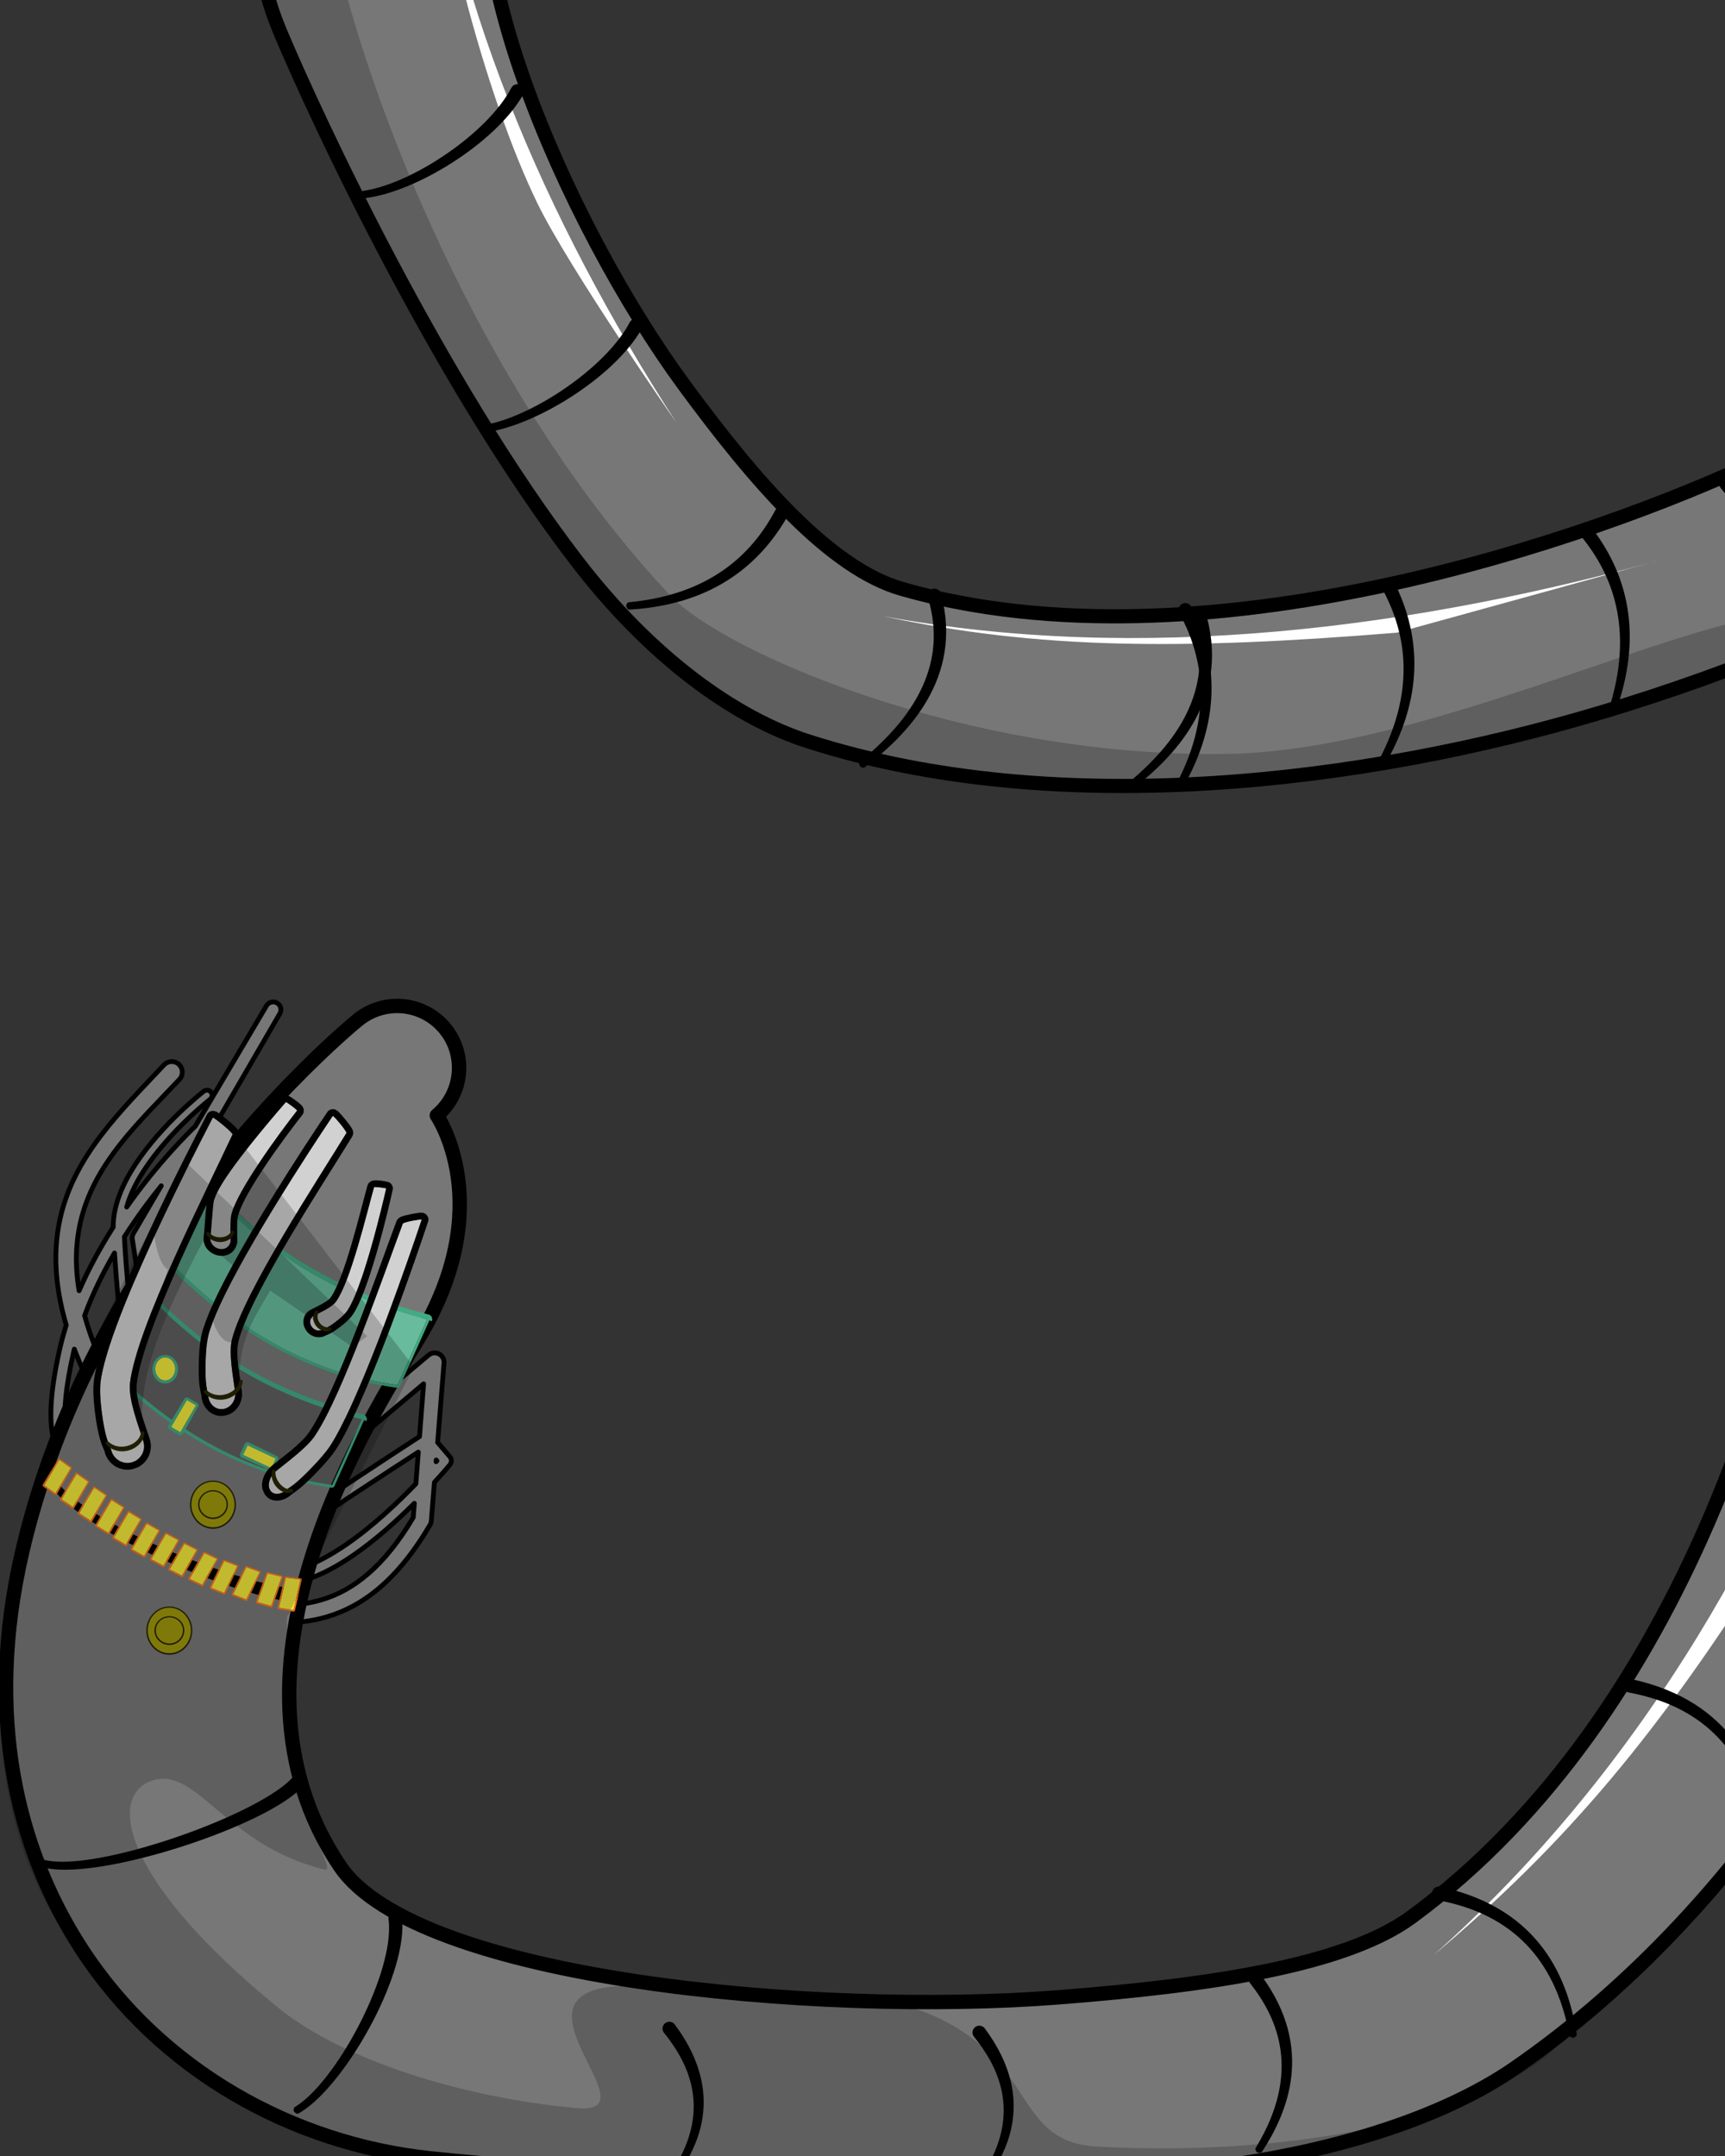 <svg width="2160" height="2700" viewBox="0 0 2160 2700" fill="none" xmlns="http://www.w3.org/2000/svg">
<rect x="0" y="0" width="2160" height="2700" fill="#333333" stroke="none"/>
<g clip-path="url(#clip0_1677_497)">
<path fill-rule="evenodd" clip-rule="evenodd" d="M82.923 1659.48C67.654 1607.57 66.882 1564.07 75.267 1526.13C92.787 1446.87 151.189 1391.45 205.359 1333.61C210.372 1328.27 218.774 1328.01 224.111 1333.02C229.447 1338.04 229.709 1346.44 224.696 1351.77C173.547 1406.05 117.193 1457.2 100.473 1531.75C94.81 1557 93.797 1584.88 99.033 1616.43C111.169 1588.38 125.7 1562.05 140.844 1538.2C141.151 1537.72 141.457 1537.24 141.764 1536.76C141.569 1510.46 153.146 1483.24 169.299 1458.48C202.687 1407.3 255.233 1366.58 255.233 1366.58C258.023 1364.41 262.049 1364.91 264.218 1367.7C266.386 1370.5 265.881 1374.52 263.09 1376.69C263.09 1376.69 212.446 1416.15 180.358 1465.67C170.84 1480.36 162.918 1495.93 158.636 1511.61C198.489 1454.94 237.694 1416.92 244.514 1410.46L333.68 1259.54L333.719 1259.48C336.44 1254.89 342.359 1253.36 346.958 1256.07C351.558 1258.77 353.106 1264.68 350.422 1269.29L350.383 1269.36L186.366 1552.03L200.703 1643.43C200.713 1643.5 200.723 1643.56 200.732 1643.63C200.732 1643.63 208.651 1701.42 218.13 1770.61C251.295 1801.75 295.858 1843.61 326.732 1872.6L536.747 1697C540.371 1693.96 545.465 1693.39 549.67 1695.56C553.874 1697.73 556.368 1702.21 555.995 1706.92L547.988 1806.32L563.288 1824.29C565.736 1827.17 565.767 1831.39 563.362 1834.31C563.362 1834.31 556.142 1843.1 543.954 1856.4L540.062 1904.71C539.926 1906.43 539.401 1908.1 538.527 1909.59C497.492 1979.33 453.705 2011.78 409.112 2024.86C352.746 2041.39 294.445 2026.34 236.834 2014.31C232.304 2013.37 228.858 2009.68 228.237 2005.09L217.285 1923.27C164.633 1886.98 117.848 1845.97 105.455 1834.91C100.617 1835.4 93.118 1835.1 85.642 1830.59C78.635 1826.37 71.243 1818.29 67.07 1802.34C61.868 1782.45 61.54 1748.41 74.522 1690.59C76.882 1680.08 79.707 1669.7 82.923 1659.48ZM214.229 1900.44L203.065 1817.04L125.976 1758.02C124.545 1756.92 123.368 1755.53 122.524 1753.93C110.448 1731.18 100.715 1709.77 93.063 1689.56C92.661 1691.21 92.271 1692.86 91.893 1694.52C82.391 1736.24 80.036 1764.69 81.724 1784.06C83.375 1802.98 88.492 1811.98 94.641 1815.71C100.027 1818.98 105.421 1817.4 105.421 1817.4C108.392 1816.43 111.653 1817.14 113.958 1819.25C113.958 1819.25 159.327 1860.92 214.229 1900.44ZM518.84 1882.61C497.215 1904.18 469.684 1929.12 440.802 1948.79C403.683 1974.08 364.172 1990.23 331.583 1982.2C304.591 1975.55 272.614 1959.03 241.22 1939.13C244.684 1964.41 247.406 1984.27 248.809 1994.52C300.405 2005.39 352.434 2018.37 402.791 2003.43C442.601 1991.62 480.951 1961.94 517.471 1900.29L518.84 1882.61ZM546.217 1828.31L546.037 1830.55C546.405 1830.12 546.754 1829.72 547.086 1829.33C547.086 1829.33 546.764 1828.95 546.217 1828.31ZM344.588 1889.37C355.868 1899.97 362.848 1906.52 362.848 1906.52C392.283 1886.77 419.106 1868.89 443.852 1852.51C473.715 1832.74 500.554 1815.15 525.31 1799.05L530.425 1733.01L344.588 1889.37ZM221.215 1793.12C221.55 1795.57 221.886 1798.02 222.222 1800.47L258.884 1828.72L221.215 1793.12ZM201.946 1484.96C187.401 1502.91 171.54 1524.2 156.293 1548.05C156.106 1548.34 155.919 1548.63 155.732 1548.93C156.833 1570.18 158.657 1593.35 160.726 1615.81C165.568 1668.37 171.76 1717.07 173.234 1728.44C173.234 1728.44 181.168 1735.89 193.789 1747.75L180.235 1646.49L165.652 1551.6C165.293 1549.29 165.74 1546.93 166.917 1544.9L201.946 1484.96ZM105.941 1647.55C113.614 1675.42 125.829 1705.97 143.47 1739.79L198.389 1782.11L196.771 1770.02L161.779 1736.95C160.6 1735.85 159.841 1734.36 159.631 1732.76C159.631 1732.76 152.469 1677.43 147.094 1617.04C145.678 1601.13 144.386 1584.86 143.38 1569.16C129.251 1593.37 116.194 1619.73 105.941 1647.55ZM520.732 1858.17L523.806 1818.49C501.814 1832.72 478.158 1848.15 452.222 1865.2C426.078 1882.39 397.619 1901.23 366.212 1922.18C363.33 1924.11 359.497 1923.79 356.973 1921.42L333.202 1898.95L329.652 1901.94C325.272 1905.61 318.927 1905.75 314.393 1902.27L227.003 1835.36C230.929 1864.02 234.796 1892.25 238.202 1917.1C239.185 1917.76 240.169 1918.41 241.154 1919.06C273.678 1940.57 307.4 1959.17 335.553 1966.2C364.344 1973.39 398.847 1957.69 431.735 1935.44C466.01 1912.24 498.35 1881.45 520.732 1858.17Z" fill="#777777" stroke="black" stroke-width="6" stroke-miterlimit="2" stroke-linejoin="round"/>
<path fill-rule="evenodd" clip-rule="evenodd" d="M2252.39 550.806C2295.74 499.809 2369.2 473.737 2428.25 491.632C2470.67 505.226 2490.24 530.627 2497.64 558.521C2504.04 582.621 2507.2 666.36 2395.06 733.884C2333.89 770.722 2188.09 837.571 2000.94 893.346C1711.88 979.486 1325.73 1028.9 1011.9 928.375C919.547 898.792 814.768 822.999 722.703 703.131C549.984 478.237 397.366 150.478 350.921 40.126C295.868 -90.709 310.427 -255.363 407.129 -405.521C487.038 -529.615 621.774 -645.712 821.687 -720.265C962.091 -772.627 1099.73 -796.408 1219.42 -804.3C1438.84 -818.767 1596.89 -781.49 1596.89 -781.49C1635.15 -773.091 1651.34 -736.531 1633.04 -699.899C1614.73 -663.267 1568.82 -640.348 1530.56 -648.745C1530.56 -648.745 1461.02 -534.155 1268.5 -516.367C1166.33 -506.923 788.918 -483.652 633.717 -234.2C545.115 -91.783 709.687 282.205 856.817 482.488C946.515 604.58 1039.73 711.928 1129.66 737.615C1504.22 844.622 1993.56 675.41 2204.79 575.583C2221.32 567.773 2239.02 558.257 2252.39 550.806ZM2223.03 671.489C2229.98 697.542 2248.95 718.845 2287.84 729.967C2255.2 720.076 2232.92 698.543 2223.03 671.489Z" fill="#777777"/>
<mask id="mask0_1677_497" style="mask-type:luminance" maskUnits="userSpaceOnUse" x="319" y="-808" width="2182" height="1793">
<path d="M2252.39 550.806C2295.74 499.809 2369.2 473.737 2428.25 491.632C2470.67 505.226 2490.24 530.627 2497.64 558.521C2504.04 582.621 2507.2 666.36 2395.06 733.884C2333.89 770.722 2188.09 837.571 2000.94 893.346C1711.88 979.486 1325.73 1028.9 1011.9 928.375C919.547 898.792 814.768 822.999 722.703 703.131C549.984 478.237 397.366 150.478 350.921 40.126C295.868 -90.709 310.427 -255.363 407.129 -405.521C487.038 -529.615 621.774 -645.712 821.687 -720.265C962.091 -772.627 1099.73 -796.408 1219.42 -804.3C1438.84 -818.767 1596.89 -781.49 1596.89 -781.49C1635.15 -773.091 1651.34 -736.531 1633.04 -699.899C1614.73 -663.267 1568.82 -640.348 1530.56 -648.745C1530.56 -648.745 1461.02 -534.155 1268.5 -516.367C1166.33 -506.923 788.918 -483.652 633.717 -234.2C545.115 -91.783 709.687 282.205 856.817 482.488C946.515 604.58 1039.73 711.928 1129.66 737.615C1504.22 844.622 1993.56 675.41 2204.79 575.583C2221.32 567.773 2239.02 558.257 2252.39 550.806ZM2223.03 671.489C2229.98 697.542 2248.95 718.845 2287.84 729.967C2255.2 720.076 2232.92 698.543 2223.03 671.489Z" fill="white"/>
</mask>
<g mask="url(#mask0_1677_497)">
<path fill-rule="evenodd" clip-rule="evenodd" d="M417.357 -73.267C460.198 124.721 601.846 493.647 839.634 746.094C905.243 815.746 1207.16 948.628 1535.18 944.187C1861.63 939.766 2309.68 653.136 2305.9 820.898C2270.9 846.574 1921.49 972.308 1585.57 999.038C1265 1024.55 958.502 953.052 875.6 897.787C695.639 777.82 524.545 517.966 438.332 384.608L291.684 -67.315L417.357 -73.267Z" fill="black" fill-opacity="0.2"/>
</g>
<path fill-rule="evenodd" clip-rule="evenodd" d="M2252.39 550.806C2295.74 499.809 2369.2 473.737 2428.25 491.632C2470.67 505.226 2490.24 530.627 2497.64 558.521C2504.04 582.621 2507.2 666.36 2395.06 733.884C2333.89 770.722 2188.09 837.571 2000.94 893.346C1711.88 979.486 1325.73 1028.9 1011.9 928.375C919.547 898.792 814.768 822.999 722.703 703.131C549.984 478.237 397.366 150.478 350.921 40.126C295.867 -90.709 310.427 -255.363 407.128 -405.521C487.038 -529.615 621.774 -645.712 821.687 -720.265C962.091 -772.627 1099.73 -796.408 1219.42 -804.3C1438.84 -818.767 1596.89 -781.49 1596.89 -781.49C1635.15 -773.091 1651.34 -736.531 1633.04 -699.899C1614.73 -663.267 1568.82 -640.348 1530.56 -648.745C1530.56 -648.745 1461.02 -534.155 1268.5 -516.367C1166.33 -506.923 788.918 -483.652 633.717 -234.2C545.115 -91.783 709.687 282.205 856.817 482.488C946.515 604.58 1039.73 711.928 1129.66 737.615C1504.22 844.622 1993.56 675.41 2204.79 575.583C2221.32 567.773 2239.02 558.257 2252.39 550.806ZM2223.03 671.489C2229.98 697.542 2248.95 718.845 2287.84 729.967C2255.2 720.076 2232.92 698.543 2223.03 671.489Z" stroke="black" stroke-width="17.714" stroke-miterlimit="2" stroke-linejoin="round"/>
<path fill-rule="evenodd" clip-rule="evenodd" d="M529.714 -308.078C558.475 -8.944 682.398 274.413 847.127 529.567C847.127 529.567 712.453 335.988 672.832 254.432C607.595 120.149 541.702 -126.083 529.714 -308.078Z" fill="white"/>
<path fill-rule="evenodd" clip-rule="evenodd" d="M1105.58 771.563C1428.06 831.127 1770.64 788.465 2099.53 695.587L1749.06 792.322C1481.13 814.155 1299.66 813.45 1105.58 771.563Z" fill="white"/>
<path fill-rule="evenodd" clip-rule="evenodd" d="M800.057 400.233C800.52 400.481 803.157 401.895 804.175 405.301C804.489 406.346 804.606 407.471 804.496 408.556C804.288 410.675 804.156 410.662 803.109 412.516C769.167 472.278 669.335 534.27 605.923 541.749C603.699 542.013 603.515 542.27 601.731 540.892C601.716 540.881 599.963 537.808 599.958 537.798C600.274 536.657 600.176 535.309 600.906 534.374C602.261 532.621 602.495 532.831 604.683 532.498C664.309 523.488 758.738 460.79 788.509 403.677C790.108 400.623 793.081 399.733 793.579 399.583C796.966 398.572 799.602 399.988 800.057 400.233Z" fill="black"/>
<path fill-rule="evenodd" clip-rule="evenodd" d="M651.865 106.47C652.329 106.717 654.966 108.131 655.984 111.537C656.298 112.582 656.415 113.707 656.304 114.792C656.097 116.912 655.965 116.899 654.918 118.752C620.975 178.515 521.143 240.507 457.732 247.985C455.507 248.25 455.324 248.506 453.54 247.128C453.525 247.117 451.772 244.045 451.767 244.034C452.083 242.893 451.984 241.546 452.715 240.611C454.069 238.858 454.304 239.067 456.492 238.735C516.117 229.724 610.547 167.026 640.317 109.913C641.917 106.859 644.89 105.969 645.387 105.819C648.775 104.809 651.411 106.224 651.865 106.47Z" fill="black"/>
<path fill-rule="evenodd" clip-rule="evenodd" d="M982.68 635.136C983.132 635.387 985.761 636.832 986.749 640.238C987.059 641.286 987.172 642.414 987.048 643.497C986.807 645.682 986.646 645.658 985.55 647.563C932.418 739.767 848.502 759.574 789.046 763.414C787.166 763.532 787.072 763.518 785.652 762.304C785.643 762.293 784.029 759.142 784.02 759.131C784.395 758.003 784.362 756.65 785.13 755.746C786.666 753.939 786.951 754.27 789.304 754.033C896.876 743.349 945.638 686.434 971.097 638.488C972.717 635.443 975.705 634.577 976.206 634.432C979.61 633.447 982.227 634.886 982.68 635.136Z" fill="black"/>
<path fill-rule="evenodd" clip-rule="evenodd" d="M1480.32 756.202C1480.78 755.964 1483.44 754.574 1486.82 755.635C1487.87 755.957 1488.87 756.487 1489.7 757.189C1491.39 758.6 1491.28 758.72 1492.26 760.687C1539.67 855.962 1509.74 936.821 1480.04 988.472C1479.1 990.103 1479.03 990.174 1477.24 990.685C1477.22 990.686 1473.71 990.287 1473.69 990.289C1472.96 989.353 1471.81 988.632 1471.49 987.491C1470.83 985.212 1471.26 985.158 1472.37 983.067C1522.99 887.55 1502.56 815.44 1476.71 767.705C1475.07 764.671 1476 761.703 1476.15 761.205C1477.22 757.824 1479.86 756.441 1480.32 756.202Z" fill="black"/>
<path fill-rule="evenodd" clip-rule="evenodd" d="M1734.32 725.573C1734.78 725.335 1737.44 723.945 1740.82 725.006C1741.87 725.329 1742.87 725.858 1743.7 726.56C1745.39 727.971 1745.28 728.091 1746.26 730.058C1793.67 825.333 1763.74 906.192 1734.04 957.843C1733.1 959.474 1733.03 959.545 1731.24 960.056C1731.22 960.057 1727.71 959.659 1727.69 959.66C1726.96 958.724 1725.81 958.003 1725.49 956.862C1724.83 954.583 1725.26 954.529 1726.37 952.438C1776.99 856.921 1756.56 784.811 1730.71 737.076C1729.07 734.042 1730 731.074 1730.15 730.577C1731.22 727.195 1733.86 725.812 1734.32 725.573Z" fill="black"/>
<path fill-rule="evenodd" clip-rule="evenodd" d="M1979.68 657.846C1980.08 657.522 1982.41 655.636 1985.94 656.01C1987.03 656.12 1988.11 656.442 1989.07 656.966C1991 658.017 1990.92 658.156 1992.27 659.891C2057.51 743.959 2044.1 829.131 2025.16 885.62C2024.56 887.405 2024.51 887.487 2022.85 888.342C2022.83 888.346 2019.31 888.648 2019.29 888.652C2018.39 887.879 2017.13 887.397 2016.58 886.344C2015.49 884.238 2015.9 884.1 2016.57 881.832C2047.38 778.215 2013.15 711.543 1978.4 669.836C1976.19 667.185 1976.52 664.091 1976.58 663.573C1976.95 660.049 1979.28 658.171 1979.68 657.846Z" fill="black"/>
<path fill-rule="evenodd" clip-rule="evenodd" d="M2155.87 599.063C2156.27 598.739 2158.6 596.853 2162.13 597.227C2163.21 597.337 2164.3 597.659 2165.26 598.183C2167.19 599.233 2167.11 599.373 2168.45 601.108C2233.7 685.176 2220.29 770.348 2201.35 826.837C2200.75 828.622 2200.7 828.704 2199.04 829.559C2199.02 829.563 2195.49 829.865 2195.48 829.869C2194.58 829.095 2193.31 828.614 2192.77 827.561C2191.68 825.455 2192.09 825.317 2192.76 823.049C2223.57 719.431 2189.34 652.76 2154.59 611.053C2152.38 608.402 2152.71 605.308 2152.76 604.79C2153.14 601.265 2155.46 599.387 2155.87 599.063Z" fill="black"/>
<path fill-rule="evenodd" clip-rule="evenodd" d="M1167.65 737.479C1168.15 737.336 1171.04 736.504 1174.14 738.229C1175.1 738.757 1175.98 739.473 1176.64 740.332C1178.01 742.054 1177.89 742.147 1178.46 744.269C1206.17 848.86 1136.61 919.8 1083.32 960.412C1081.83 961.55 1081.75 961.584 1079.89 961.36C1079.87 961.359 1076.79 959.625 1076.78 959.616C1076.46 958.474 1075.69 957.364 1075.83 956.184C1075.96 955.016 1076.9 954.065 1077.57 953.098C1077.87 952.665 1100.09 935.74 1121.02 911.62C1177.83 846.131 1173.88 788.112 1161.8 748.013C1160.81 744.71 1162.32 741.992 1162.57 741.54C1164.28 738.448 1167.15 737.622 1167.65 737.479Z" fill="black"/>
<path fill-rule="evenodd" clip-rule="evenodd" d="M1500.56 766.609C1501.06 766.467 1503.95 765.635 1507.05 767.36C1508 767.888 1508.88 768.604 1509.55 769.463C1510.92 771.185 1510.79 771.278 1511.36 773.4C1539.07 877.991 1469.52 948.931 1416.23 989.543C1414.73 990.681 1414.66 990.715 1412.8 990.491C1412.78 990.489 1409.69 988.756 1409.69 988.747C1409.37 987.605 1408.59 986.495 1408.74 985.315C1408.87 984.147 1409.81 983.195 1410.47 982.229C1410.78 981.796 1433 964.87 1453.92 940.751C1510.73 875.262 1506.79 817.243 1494.71 777.143C1493.71 773.841 1495.23 771.123 1495.47 770.671C1497.19 767.579 1500.06 766.753 1500.56 766.609Z" fill="black"/>
<path fill-rule="evenodd" clip-rule="evenodd" d="M2272.45 1385.05C2245.45 1324.58 2263.77 1251.41 2319.74 1211.47C2360.73 1183.14 2399.95 1179.36 2434.2 1186.81C2463.79 1193.25 2554.67 1231.32 2556.14 1356.48C2556.95 1424.75 2536.63 1577.3 2478.66 1758.53C2389.12 2038.44 2199.8 2380.47 1896.58 2590.11C1807.35 2651.8 1661.28 2701.28 1476.38 2718.88C1129.48 2751.89 685.957 2718.38 539.723 2703.03C366.354 2684.82 200.667 2592.85 101.802 2440.27C20.093 2314.18 -18.797 2146.82 27.226 1945.96C59.548 1804.89 120.481 1679.98 187.045 1577.57C309.072 1389.83 447.606 1277.77 447.606 1277.77C480.477 1250.34 529.431 1254.76 556.859 1287.63C584.287 1320.5 579.869 1369.45 546.999 1396.88C546.999 1396.88 625.113 1509.81 523.454 1677.01C469.512 1765.74 257.906 2087.88 425.556 2336.87C521.275 2479.02 1021.36 2525.14 1326.11 2501.25C1511.89 2486.68 1684.22 2462.05 1767.8 2400.46C2115.92 2143.96 2242.67 1658.75 2268.95 1436.29C2271.01 1418.88 2271.99 1399.68 2272.45 1385.05ZM2382.19 1467.85C2414.2 1474.78 2448.69 1469.51 2484.85 1442.88C2453.91 1464.96 2417.1 1472.85 2382.19 1467.85Z" fill="#777777" stroke="black" stroke-width="18" stroke-miterlimit="2" stroke-linejoin="round"/>
<path fill-rule="evenodd" clip-rule="evenodd" d="M1794.9 2448.6C2060.05 2211.94 2229.26 1909.07 2336.58 1593.09L2223.22 1938.25C2078.65 2169.51 1960.89 2309.1 1794.9 2448.6Z" fill="white"/>
<path fill-rule="evenodd" clip-rule="evenodd" d="M496.148 1725.16C496.125 1725.68 495.993 1728.67 493.363 1731.06C492.556 1731.8 491.594 1732.39 490.568 1732.76C488.52 1733.51 488.473 1733.37 486.3 1733.22C430.141 1729.22 316.252 1647.61 256.433 1584.74C226.087 1552.84 218.932 1535.77 216.613 1529.41C215.97 1527.65 215.966 1527.55 216.745 1525.84C216.752 1525.83 219.346 1523.41 219.355 1523.41C220.538 1523.46 221.826 1523.06 222.902 1523.55C224.905 1524.47 224.757 1524.74 225.58 1526.78C245.511 1576.19 380.323 1681.91 459.104 1709.73C478.544 1716.6 487.438 1716.09 488.039 1716.24C489.128 1716.52 490.29 1716.59 491.305 1717.08C491.77 1717.3 494.446 1718.57 495.631 1721.83C496.214 1723.43 496.223 1723.45 496.148 1725.16Z" fill="black"/>
<path fill-rule="evenodd" clip-rule="evenodd" d="M379.489 1998.26C379.463 1998.78 379.314 2001.81 376.69 2004.19C375.884 2004.92 374.92 2005.51 373.894 2005.88C371.875 2006.59 371.83 2006.45 369.691 2006.31C303.749 2001.96 112.682 1924.21 66.204 1864.59C60.401 1857.15 58.272 1851.83 57.346 1849.31C56.699 1847.55 56.697 1847.45 57.477 1845.74C57.484 1845.73 60.078 1843.31 60.087 1843.31C63.889 1843.45 64.772 1842.82 66.181 1846.35C80.24 1881.56 174.979 1930.96 265.126 1962.78C270.803 1964.78 335.435 1987.91 371.394 1989.32C371.914 1989.34 374.914 1989.46 377.286 1992.08C379.664 1994.71 379.515 1997.74 379.489 1998.26Z" fill="black"/>
<path fill-rule="evenodd" clip-rule="evenodd" d="M376.752 2227.43C377.126 2227.79 379.28 2229.87 379.335 2233.42C379.357 2234.51 379.163 2235.63 378.762 2236.64C377.969 2238.66 377.841 2238.61 376.298 2240.13C331.869 2284.03 166.646 2340.64 83.575 2341.49C63.219 2341.7 53.108 2338.53 48.157 2336.6C46.41 2335.92 46.333 2335.86 45.566 2334.14C45.563 2334.13 45.464 2330.58 45.469 2330.58C46.289 2329.72 46.841 2328.49 47.92 2328.01C49.921 2327.11 50.029 2327.42 52.103 2328.13C105.681 2346.57 288.619 2286.06 352.227 2238.44C359.761 2232.8 363.405 2228.97 364.7 2227.61C367.1 2225.1 370.169 2225.05 370.694 2225.05C374.224 2224.99 376.377 2227.07 376.752 2227.43Z" fill="black"/>
<path fill-rule="evenodd" clip-rule="evenodd" d="M493.789 2393.38C494.306 2393.31 497.274 2392.93 500.084 2395.1C500.953 2395.76 501.702 2396.61 502.254 2397.55C503.327 2399.43 503.207 2399.5 503.435 2401.65C510.629 2470.06 438.708 2599.28 384.179 2639.92C379.459 2643.43 376.015 2645.44 374.548 2646.27C372.926 2647.21 372.825 2647.21 371.017 2646.75C370.995 2646.74 368.176 2644.64 368.174 2644.63C368.009 2643.46 367.403 2642.27 367.699 2641.13C368.244 2638.99 368.532 2639.07 370.416 2637.89C419.926 2607.12 488.763 2480.21 487.176 2412.39C487.061 2407.31 486.555 2403.93 486.416 2402.92C485.943 2399.49 487.826 2397.05 488.149 2396.63C490.305 2393.84 493.273 2393.45 493.789 2393.38Z" fill="black"/>
<path fill-rule="evenodd" clip-rule="evenodd" d="M832.859 2533.66C833.269 2533.34 835.639 2531.49 839.16 2531.93C840.239 2532.07 841.321 2532.41 842.269 2532.94C844.117 2534 844.055 2534.11 845.322 2535.82C900.581 2610.53 880.639 2670.39 859.804 2706.34C858.863 2707.96 858.8 2708.04 857.002 2708.55C856.99 2708.56 853.468 2708.16 853.462 2708.16C852.721 2707.23 851.577 2706.51 851.255 2705.36C850.64 2703.23 850.967 2703.17 851.991 2701.2C886.198 2635.43 861.843 2583.15 831.361 2545.62C829.202 2542.96 829.595 2539.84 829.655 2539.32C830.095 2535.81 832.448 2533.98 832.859 2533.66Z" fill="black"/>
<path fill-rule="evenodd" clip-rule="evenodd" d="M1221.02 2538.59C1221.43 2538.27 1223.8 2536.43 1227.32 2536.87C1228.4 2537 1229.48 2537.34 1230.43 2537.88C1232.28 2538.93 1232.22 2539.05 1233.49 2540.76C1288.75 2615.47 1268.8 2675.32 1247.97 2711.27C1247.03 2712.9 1246.96 2712.98 1245.17 2713.49C1245.15 2713.49 1241.63 2713.1 1241.63 2713.09C1240.89 2712.17 1239.74 2711.45 1239.42 2710.3C1238.8 2708.17 1239.13 2708.1 1240.15 2706.13C1274.36 2640.37 1250.01 2588.09 1219.53 2550.56C1217.37 2547.9 1217.76 2544.78 1217.82 2544.26C1218.26 2540.75 1220.61 2538.91 1221.02 2538.59Z" fill="black"/>
<path fill-rule="evenodd" clip-rule="evenodd" d="M1567.15 2471.97C1567.57 2471.65 1569.95 2469.83 1573.46 2470.31C1574.54 2470.45 1575.62 2470.8 1576.56 2471.35C1578.48 2472.46 1578.39 2472.6 1579.7 2474.39C1646.2 2565.25 1612.27 2645.42 1580.69 2694.05C1579.68 2695.62 1579.61 2695.69 1577.78 2696.1C1577.77 2696.11 1574.27 2695.52 1574.26 2695.52C1573.58 2694.54 1572.47 2693.76 1572.21 2692.61C1571.68 2690.29 1572.11 2690.26 1573.34 2688.22C1629 2595.49 1600.79 2528.64 1565.54 2483.92C1563.41 2481.21 1563.83 2478.13 1563.9 2477.61C1564.36 2474.11 1566.74 2472.29 1567.15 2471.97Z" fill="black"/>
<path fill-rule="evenodd" clip-rule="evenodd" d="M1793.25 2369.47C1793.36 2368.95 1793.94 2366.02 1796.9 2364.05C1797.81 2363.45 1798.85 2363 1799.92 2362.78C1802.17 2362.35 1802.19 2362.55 1804.44 2363.04C1930.7 2390.87 1963.85 2481.3 1974.21 2546.64C1974.5 2548.49 1974.5 2548.59 1973.41 2550.12C1973.4 2550.14 1970.41 2552.03 1970.4 2552.03C1969.25 2551.76 1967.9 2551.92 1966.93 2551.23C1965.97 2550.55 1965.58 2549.29 1965.04 2548.23C1964.8 2547.75 1961.13 2523.37 1950.15 2496.31C1917.58 2416.03 1853.33 2389.53 1799.92 2379.51C1796.52 2378.88 1794.81 2376.28 1794.52 2375.85C1792.56 2372.91 1793.15 2369.98 1793.25 2369.47Z" fill="black"/>
<path fill-rule="evenodd" clip-rule="evenodd" d="M2032.62 2109.44C2032.73 2108.92 2033.32 2105.99 2036.27 2104.02C2037.18 2103.42 2038.22 2102.97 2039.29 2102.75C2041.54 2102.32 2041.56 2102.52 2043.81 2103.01C2170.07 2130.84 2203.22 2221.27 2213.58 2286.61C2213.88 2288.46 2213.87 2288.55 2212.79 2290.09C2212.78 2290.11 2209.78 2292 2209.77 2292C2208.62 2291.73 2207.27 2291.89 2206.31 2291.2C2205.34 2290.52 2204.95 2289.26 2204.41 2288.2C2204.17 2287.72 2200.5 2263.34 2189.52 2236.28C2156.95 2155.99 2092.7 2129.5 2039.29 2119.48C2035.9 2118.85 2034.18 2116.25 2033.89 2115.82C2031.93 2112.87 2032.52 2109.94 2032.62 2109.44Z" fill="black"/>
<path fill-rule="evenodd" clip-rule="evenodd" d="M453.201 1777.25L415.802 1859.74C303.704 1843.85 211.037 1787.6 130.332 1704.77L170.376 1605.37C255.152 1700.52 345.29 1749.6 453.201 1777.25Z" fill="black" fill-opacity="0.2"/>
<path fill-rule="evenodd" clip-rule="evenodd" d="M455.909 1778.47C443.416 1806.15 431.037 1833.88 418.544 1861.56C418.533 1861.59 417.488 1863.27 415.333 1863.01C412.034 1862.63 404.438 1861.38 403.493 1861.22C307.924 1845.43 216.319 1798.57 128.046 1708.9C127.928 1708.78 126.839 1707.68 126.616 1707.36C125.212 1705.36 125.992 1703.4 126.12 1703.08C139.339 1669.89 152.575 1636.71 165.835 1603.54C166.846 1601.01 169.156 1600.6 169.531 1600.53C171.708 1600.15 173.189 1601.32 173.442 1601.52C175.448 1603.11 205.444 1639.14 251.941 1675.21C313.438 1722.91 379.191 1752.09 453.475 1770.96C453.651 1771.01 455.205 1771.4 455.653 1771.6C458.567 1772.86 459.132 1775.53 459.226 1775.97C459.258 1776.12 459.473 1777.13 459.324 1777.91C459.203 1778.55 458.932 1779.15 458.811 1779.79L455.909 1778.47ZM453.201 1777.25C345.29 1749.6 255.152 1700.52 170.376 1605.37L130.332 1704.77C211.037 1787.6 303.704 1843.85 415.802 1859.74L453.201 1777.25Z" fill="#42AB84"/>
<path d="M206.865 1728.79C213.778 1728.79 219.382 1722.33 219.382 1714.36C219.382 1706.39 213.778 1699.93 206.865 1699.93C199.952 1699.93 194.348 1706.39 194.348 1714.36C194.348 1722.33 199.952 1728.79 206.865 1728.79Z" fill="#F2E83A"/>
<path fill-rule="evenodd" clip-rule="evenodd" d="M206.863 1696.96C216.363 1696.92 221.969 1705 222.827 1712.36C224.418 1725.99 212.358 1736.29 201.074 1731.44C190.402 1726.85 187.092 1711.05 195.84 1701.74C200.096 1697.21 205.145 1697.01 206.046 1696.98L206.863 1696.96ZM206.863 1699.93C199.955 1699.93 194.346 1706.4 194.346 1714.36C194.346 1722.33 199.955 1728.8 206.863 1728.8C213.772 1728.8 219.381 1722.33 219.381 1714.36C219.381 1706.4 213.772 1699.93 206.863 1699.93Z" fill="#42AB84"/>
<path d="M245.502 1759.88L234 1753.19L214.343 1787L225.845 1793.69L245.502 1759.88Z" fill="#F2E83A"/>
<path fill-rule="evenodd" clip-rule="evenodd" d="M248.072 1761.38C229.034 1795.58 229.198 1795.72 228.237 1796.56C227.084 1797.57 225.287 1797.75 223.936 1796.98C222.968 1796.43 212.337 1790.37 211.908 1790C210.166 1788.5 210.296 1786.34 211.041 1785.09C212.632 1782.4 228.277 1756.02 231.095 1751.51C231.953 1750.13 233.913 1749.42 235.604 1750.44C236.555 1751 247.099 1757.34 247.416 1757.62C248.52 1758.55 248.536 1760 248.425 1760.41C248.336 1760.74 248.161 1761.05 248.072 1761.38ZM245.502 1759.88L234.001 1753.19L214.344 1787.01L225.846 1793.69L245.502 1759.88Z" fill="#42AB84"/>
<path d="M339.745 1838.63L345.402 1826.59L310.005 1809.96L304.347 1822L339.745 1838.63Z" fill="#F2E83A"/>
<path fill-rule="evenodd" clip-rule="evenodd" d="M338.479 1841.32C330.417 1837.72 322.342 1834.16 314.28 1830.56C310.436 1828.84 306.602 1827.1 302.771 1825.35C300.706 1824.41 300.131 1822.08 300.907 1820.38C306.13 1809.03 306.103 1809.02 306.645 1808.08C307.902 1805.92 310.286 1805.86 311.629 1806.5C314.442 1807.85 341.492 1820.85 346.831 1823.55C348.259 1824.27 349.165 1826.15 348.289 1827.95C347.811 1828.94 342.401 1840.01 342.198 1840.3C341.354 1841.55 339.848 1841.68 339.365 1841.58C339.063 1841.52 338.782 1841.39 338.479 1841.32ZM339.744 1838.63L345.401 1826.59L310.004 1809.96L304.347 1822L339.744 1838.63Z" fill="#42AB84"/>
<path fill-rule="evenodd" clip-rule="evenodd" d="M88.621 1838.38C78.365 1855.33 71.115 1867.66 69.613 1870.21C68.458 1869.42 62.734 1865.42 55.252 1860.11C56.765 1857.54 64.039 1845.19 74.324 1828.19C81.812 1833.57 87.477 1837.57 88.621 1838.38Z" fill="#F2E83A"/>
<path fill-rule="evenodd" clip-rule="evenodd" d="M89.892 1839.15C71.312 1870.76 71.388 1871.15 70.828 1871.63C70.325 1872.07 69.397 1872.32 68.539 1871.75C68.294 1871.58 54.274 1861.86 53.897 1861.48C53.35 1860.94 53.109 1859.98 53.592 1859.14C56.291 1854.43 72.681 1827.53 73.057 1827.1C73.602 1826.47 74.59 1826.33 75.294 1826.84C75.481 1826.98 87.327 1835.64 89.481 1837.17C90.134 1837.63 90.151 1838.44 90.074 1838.69C90.027 1838.85 89.939 1839 89.892 1839.15ZM88.62 1838.38C87.476 1837.57 81.812 1833.57 74.324 1828.19C64.039 1845.19 56.764 1857.54 55.251 1860.11C62.734 1865.42 68.457 1869.42 69.612 1870.21C71.114 1867.66 78.364 1855.33 88.62 1838.38Z" fill="#FF7418"/>
<path fill-rule="evenodd" clip-rule="evenodd" d="M110.356 1855.68C100.14 1872.6 92.95 1884.9 91.455 1887.45C90.299 1886.67 84.409 1882.69 77.022 1877.6C78.525 1875.04 85.765 1862.69 96 1845.75C103.36 1850.91 109.202 1854.9 110.356 1855.68Z" fill="#F2E83A"/>
<path fill-rule="evenodd" clip-rule="evenodd" d="M111.627 1856.45C93.059 1888.13 93.257 1888.36 92.678 1888.87C92.19 1889.29 91.273 1889.56 90.407 1889C89.963 1888.71 76.101 1879.39 75.682 1878.98C75.126 1878.44 74.878 1877.48 75.364 1876.63C78.161 1871.73 94.339 1845.12 94.727 1844.67C95.254 1844.06 96.221 1843.88 96.951 1844.39C97.193 1844.56 103.12 1848.81 109.512 1853.28C110.022 1853.65 111.339 1854.52 111.553 1854.8C111.896 1855.28 111.85 1855.86 111.808 1855.99C111.762 1856.15 111.674 1856.29 111.627 1856.45ZM110.356 1855.68C109.202 1854.9 103.36 1850.91 95.999 1845.76C85.764 1862.69 78.525 1875.04 77.022 1877.6C84.408 1882.69 90.299 1886.67 91.454 1887.46C92.95 1884.9 100.14 1872.61 110.356 1855.68Z" fill="#FF7418"/>
<path fill-rule="evenodd" clip-rule="evenodd" d="M132.46 1872.77C122.28 1889.71 115.182 1901.93 113.699 1904.48C112.533 1903.73 106.519 1899.84 99.16 1894.95C100.652 1892.39 107.817 1880.09 118.009 1863.17C119.162 1863.94 125.341 1868.1 132.46 1872.77Z" fill="#F2E83A"/>
<path fill-rule="evenodd" clip-rule="evenodd" d="M133.735 1873.53C115.273 1905.19 115.519 1905.36 114.929 1905.89C114.455 1906.3 113.552 1906.59 112.682 1906.05C112.081 1905.68 98.285 1896.77 97.844 1896.34C97.27 1895.81 97.012 1894.83 97.5 1893.97C100.342 1888.96 116.336 1862.55 116.735 1862.08C117.255 1861.47 118.213 1861.3 118.934 1861.79C119.392 1862.09 125.025 1865.98 131.96 1870.65C132.702 1871.14 133.534 1871.61 133.779 1872.08C133.988 1872.49 133.947 1872.96 133.918 1873.06C133.868 1873.23 133.78 1873.37 133.735 1873.53ZM132.459 1872.77C125.339 1868.1 119.16 1863.94 118.008 1863.17C107.815 1880.09 100.65 1892.39 99.159 1894.95C106.517 1899.84 112.531 1903.72 113.697 1904.48C115.18 1901.93 122.279 1889.71 132.459 1872.77Z" fill="#FF7418"/>
<path fill-rule="evenodd" clip-rule="evenodd" d="M154.34 1887.97C144.211 1905.02 137.258 1917.13 135.793 1919.68C134.615 1918.96 128.493 1915.19 121.113 1910.52C122.586 1907.96 129.613 1895.76 139.746 1878.76C140.905 1879.51 147.093 1883.47 154.34 1887.97Z" fill="#F2E83A"/>
<path fill-rule="evenodd" clip-rule="evenodd" d="M155.62 1888.72C137.376 1920.38 137.623 1920.55 137.043 1921.07C136.583 1921.48 135.696 1921.79 134.817 1921.27C134.129 1920.87 120.292 1912.37 119.829 1911.94C119.236 1911.41 118.96 1910.43 119.449 1909.55C122.259 1904.54 138.065 1878.16 138.466 1877.68C138.934 1877.12 139.844 1876.86 140.645 1877.35C140.806 1877.46 146.468 1881.19 153.791 1885.85C154.452 1886.28 155.288 1886.76 155.504 1887.04C155.876 1887.51 155.843 1888.11 155.803 1888.24C155.755 1888.41 155.668 1888.56 155.62 1888.72ZM154.341 1887.97C147.095 1883.47 140.907 1879.51 139.747 1878.76C129.615 1895.76 122.588 1907.96 121.115 1910.52C128.495 1915.19 134.616 1918.96 135.794 1919.68C137.259 1917.13 144.213 1905.02 154.341 1887.97Z" fill="#FF7418"/>
<path fill-rule="evenodd" clip-rule="evenodd" d="M175.927 1902.62C165.79 1919.8 158.962 1931.78 157.505 1934.34C156.316 1933.64 150.093 1930 142.688 1925.51C144.144 1922.97 151.06 1910.88 161.181 1893.79C162.356 1894.51 168.562 1898.3 175.927 1902.62Z" fill="#F2E83A"/>
<path fill-rule="evenodd" clip-rule="evenodd" d="M177.204 1903.38C159.088 1935.03 159.329 1935.2 158.76 1935.71C158.32 1936.11 157.45 1936.44 156.557 1935.95C155.85 1935.55 141.904 1927.4 141.422 1926.97C140.813 1926.44 140.525 1925.44 141.016 1924.56C143.775 1919.59 159.493 1893.2 159.892 1892.72C160.352 1892.17 161.243 1891.9 162.045 1892.37C162.217 1892.47 167.894 1896.04 175.317 1900.53C176.071 1900.99 176.912 1901.41 177.177 1901.82C177.474 1902.29 177.41 1902.83 177.374 1902.95C177.329 1903.09 177.248 1903.23 177.204 1903.38ZM175.925 1902.62C168.56 1898.29 162.354 1894.5 161.18 1893.79C151.059 1910.88 144.142 1922.97 142.686 1925.51C150.091 1930 156.314 1933.64 157.503 1934.33C158.961 1931.78 165.789 1919.8 175.925 1902.62Z" fill="#FF7418"/>
<path fill-rule="evenodd" clip-rule="evenodd" d="M198.775 1916.77C188.597 1934.15 181.909 1945.95 180.464 1948.51C179.263 1947.83 172.929 1944.33 165.485 1940.05C166.934 1937.5 173.718 1925.57 183.855 1908.33C185.042 1909.02 191.287 1912.61 198.775 1916.77Z" fill="#F2E83A"/>
<path fill-rule="evenodd" clip-rule="evenodd" d="M200.058 1917.51C182.037 1949.24 182.27 1949.42 181.676 1949.93C181.309 1950.25 180.48 1950.63 179.554 1950.14C178.978 1949.85 164.75 1941.95 164.254 1941.53C163.623 1941.01 163.316 1940 163.814 1939.1C166.431 1934.35 182.181 1907.72 182.58 1907.25C183.008 1906.75 183.865 1906.44 184.683 1906.89C184.838 1906.97 190.558 1910.37 198.114 1914.68C198.877 1915.12 199.74 1915.52 200.014 1915.94C200.325 1916.4 200.264 1916.96 200.229 1917.07C200.186 1917.22 200.105 1917.36 200.058 1917.51ZM198.774 1916.77C191.286 1912.61 185.041 1909.02 183.854 1908.33C173.717 1925.57 166.933 1937.5 165.484 1940.05C172.928 1944.33 179.262 1947.84 180.463 1948.51C181.908 1945.96 188.596 1934.15 198.774 1916.77Z" fill="#FF7418"/>
<path fill-rule="evenodd" clip-rule="evenodd" d="M223.001 1928.87C212.684 1946.63 206.178 1958.15 204.732 1960.71C203.518 1960.07 197.074 1956.67 189.586 1952.6C191.03 1950.05 197.654 1938.35 207.885 1920.83C209.089 1921.48 215.376 1924.89 223.001 1928.87Z" fill="#F2E83A"/>
<path fill-rule="evenodd" clip-rule="evenodd" d="M224.289 1929.61C206.307 1961.49 206.509 1961.64 205.958 1962.12C205.62 1962.42 204.81 1962.84 203.859 1962.37C203.265 1962.07 188.914 1954.51 188.414 1954.12C187.726 1953.59 187.412 1952.56 187.915 1951.65C190.738 1946.53 206.239 1920.18 206.604 1919.76C207.021 1919.26 207.859 1918.94 208.674 1919.37C208.833 1919.46 214.592 1922.67 222.283 1926.8C223.06 1927.22 223.939 1927.6 224.223 1928.02C224.544 1928.49 224.491 1929.05 224.458 1929.17C224.411 1929.32 224.331 1929.46 224.289 1929.61ZM223 1928.87C215.375 1924.89 209.089 1921.48 207.884 1920.83C197.653 1938.35 191.029 1950.05 189.585 1952.6C197.074 1956.67 203.517 1960.07 204.732 1960.71C206.177 1958.15 212.683 1946.63 223 1928.87Z" fill="#FF7418"/>
<path fill-rule="evenodd" clip-rule="evenodd" d="M246.204 1941.08C235.671 1959.35 229.389 1970.53 227.943 1973.1C226.713 1972.49 220.143 1969.18 212.623 1965.29C214.067 1962.72 220.504 1951.3 230.878 1933.39C232.099 1934.02 238.432 1937.25 246.204 1941.08Z" fill="#F2E83A"/>
<path fill-rule="evenodd" clip-rule="evenodd" d="M247.489 1941.83C229.518 1973.94 229.686 1974.06 229.179 1974.51C229.052 1974.62 228.258 1975.32 227.103 1974.78C226.656 1974.56 211.978 1967.21 211.475 1966.84C210.77 1966.32 210.444 1965.26 210.949 1964.34C213.601 1959.51 229.245 1932.74 229.593 1932.33C230 1931.84 230.816 1931.51 231.634 1931.91C231.798 1931.99 237.586 1935.05 245.429 1939.03C246.214 1939.43 247.115 1939.8 247.412 1940.21C247.742 1940.68 247.696 1941.25 247.659 1941.38C247.619 1941.52 247.534 1941.67 247.489 1941.83ZM246.205 1941.08C238.434 1937.25 232.1 1934.02 230.88 1933.39C220.505 1951.3 214.068 1962.72 212.624 1965.29C220.145 1969.19 226.715 1972.49 227.944 1973.11C229.39 1970.53 235.673 1959.35 246.205 1941.08Z" fill="#FF7418"/>
<path fill-rule="evenodd" clip-rule="evenodd" d="M271.488 1952.37C270.013 1954.95 260.49 1971.61 253.163 1984.68C251.915 1984.09 245.183 1980.84 237.646 1977.13C239.095 1974.55 245.243 1963.6 255.927 1945.01C257.17 1945.6 263.538 1948.67 271.488 1952.37Z" fill="#F2E83A"/>
<path fill-rule="evenodd" clip-rule="evenodd" d="M272.775 1953.11C256.52 1982.38 254.88 1985.52 254.612 1985.86C254.242 1986.32 253.378 1986.83 252.344 1986.37C252.096 1986.26 237.015 1979.05 236.525 1978.7C235.805 1978.18 235.461 1977.11 235.969 1976.18C238.368 1971.79 254.318 1944.33 254.638 1943.94C255.089 1943.4 255.925 1943.16 256.645 1943.51C257.111 1943.73 262.929 1946.62 270.648 1950.33C271.45 1950.71 272.373 1951.06 272.678 1951.48C273.026 1951.94 272.983 1952.52 272.947 1952.65C272.903 1952.8 272.819 1952.95 272.775 1953.11ZM271.487 1952.37C263.537 1948.67 257.17 1945.6 255.926 1945.01C245.242 1963.6 239.094 1974.55 237.645 1977.13C245.182 1980.84 251.914 1984.08 253.162 1984.68C260.489 1971.61 270.012 1954.95 271.487 1952.37Z" fill="#FF7418"/>
<path fill-rule="evenodd" clip-rule="evenodd" d="M297.028 1961.17C295.712 1963.85 286.945 1981.76 280.656 1994.83C272.233 1991.49 265.775 1988.86 264.483 1988.34C265.772 1985.66 271.103 1974.58 280.761 1954.95C282.06 1955.46 288.678 1958.03 297.028 1961.17Z" fill="#F2E83A"/>
<path fill-rule="evenodd" clip-rule="evenodd" d="M298.362 1961.82C284.928 1990.13 282.395 1995.6 282.185 1995.9C281.952 1996.24 281.174 1997 279.965 1996.57C279.735 1996.49 265.805 1990.99 263.757 1990.13C262.733 1989.69 262.277 1988.52 262.75 1987.5C264.743 1983.23 279.12 1954.37 279.401 1953.98C279.814 1953.41 280.622 1953.12 281.362 1953.4C281.848 1953.59 287.892 1956.02 296.009 1959.19C296.754 1959.47 297.715 1959.8 297.979 1960.02C298.023 1960.06 298.271 1960.26 298.408 1960.62C298.637 1961.2 298.49 1961.21 298.362 1961.82ZM297.027 1961.17C288.678 1958.03 282.06 1955.46 280.761 1954.95C271.103 1974.58 265.771 1985.66 264.483 1988.34C265.775 1988.86 272.233 1991.49 280.656 1994.83C286.945 1981.76 295.712 1963.86 297.027 1961.17Z" fill="#FF7418"/>
<path fill-rule="evenodd" clip-rule="evenodd" d="M325.084 1968.66C319.537 1980.1 313.99 1991.54 308.447 2002.97C299.603 1999.55 293.358 1997.12 292.05 1996.6C297.741 1984.8 307.211 1965.4 308.536 1962.68C309.858 1963.17 316.466 1965.59 325.084 1968.66Z" fill="#F2E83A"/>
<path fill-rule="evenodd" clip-rule="evenodd" d="M326.419 1969.31C310.144 2003.71 310.338 2003.88 309.534 2004.47C308.721 2005.07 307.906 2004.76 307.773 2004.71C307.514 2004.62 293.16 1999.13 291.347 1998.4C290.285 1997.97 289.846 1996.76 290.317 1995.77C292.826 1990.47 306.366 1963.27 307.029 1961.95C307.385 1961.25 308.167 1960.92 308.844 1961.06C309.115 1961.1 321.923 1965.96 325.578 1967.27C326.205 1967.49 326.419 1968.01 326.458 1968.1C326.694 1968.68 326.543 1968.7 326.419 1969.31ZM325.084 1968.66C316.466 1965.59 309.858 1963.17 308.536 1962.69C307.211 1965.4 297.741 1984.8 292.05 1996.6C293.357 1997.12 299.603 1999.56 308.447 2002.97L325.084 1968.66Z" fill="#FF7418"/>
<path fill-rule="evenodd" clip-rule="evenodd" d="M352.631 1974.62C348.297 1986.76 343.963 1998.91 339.629 2011.05C333.848 2009.49 328.068 2007.91 322.287 2006.35C326.558 1994.39 330.827 1982.44 335.098 1970.47C336.5 1970.81 343.514 1972.5 352.631 1974.62Z" fill="#F2E83A"/>
<path fill-rule="evenodd" clip-rule="evenodd" d="M354.032 1975.12C341.392 2011.61 341.601 2011.76 340.872 2012.44C340.12 2013.13 339.274 2012.9 339.136 2012.87C333.348 2011.32 327.565 2009.77 321.783 2008.21C320.766 2007.94 320.094 2006.81 320.482 2005.7C321.319 2003.32 332.978 1971.29 333.503 1969.91C333.787 1969.16 334.531 1968.75 335.217 1968.82C335.486 1968.83 349.286 1972.31 352.965 1973.18C353.617 1973.32 353.888 1973.82 353.937 1973.9C354.238 1974.46 354.088 1974.49 354.032 1975.12ZM352.63 1974.62C343.512 1972.5 336.499 1970.81 335.096 1970.47L322.286 2006.35L339.628 2011.05L352.63 1974.62Z" fill="#FF7418"/>
<path fill-rule="evenodd" clip-rule="evenodd" d="M376.356 1978C373.402 1990.77 370.449 2003.53 367.496 2016.3C361.446 2015.33 355.396 2014.38 349.347 2013.42C352.234 2000.9 355.119 1988.38 358.003 1975.86C359.471 1976.04 366.943 1976.95 376.356 1978Z" fill="#F2E83A"/>
<path fill-rule="evenodd" clip-rule="evenodd" d="M377.803 1978.34C369.312 2016.65 369.54 2016.78 368.887 2017.54C368.792 2017.65 368.214 2018.31 367.2 2018.16C361.146 2017.22 355.094 2016.28 349.044 2015.33C348.02 2015.16 347.224 2014.13 347.48 2012.99C348.047 2010.46 356.012 1976.83 356.354 1975.48C356.55 1974.7 357.245 1974.22 357.931 1974.2C358.195 1974.19 372.542 1976.07 376.522 1976.53C377.186 1976.6 377.513 1977.07 377.569 1977.14C377.932 1977.66 377.788 1977.71 377.803 1978.34ZM376.355 1978C366.942 1976.95 359.47 1976.04 358.002 1975.86L349.346 2013.42L367.495 2016.3L376.355 1978Z" fill="#FF7418"/>
<path fill-rule="evenodd" clip-rule="evenodd" d="M535.064 1652.17L497.665 1734.66C385.567 1718.77 292.9 1662.52 212.195 1579.69L252.239 1480.29C337.015 1575.44 427.153 1624.52 535.064 1652.17Z" fill="#68BB9D"/>
<path fill-rule="evenodd" clip-rule="evenodd" d="M537.773 1653.39C525.28 1681.07 512.901 1708.8 500.408 1736.48C500.397 1736.51 499.352 1738.19 497.197 1737.93C493.898 1737.55 486.302 1736.3 485.357 1736.14C389.788 1720.35 298.183 1673.49 209.91 1583.82C209.792 1583.7 208.703 1582.6 208.48 1582.28C207.076 1580.28 207.856 1578.32 207.984 1578C221.203 1544.81 234.439 1511.63 247.699 1478.46C248.71 1475.93 251.02 1475.52 251.395 1475.45C253.986 1475 255.647 1476.74 255.911 1477.01C259.191 1480.45 284.763 1510.15 322.444 1541.06C387.2 1594.18 456.455 1625.84 535.339 1645.88C535.515 1645.93 537.069 1646.32 537.517 1646.52C540.431 1647.78 540.996 1650.45 541.09 1650.89C541.122 1651.04 541.337 1652.05 541.188 1652.83C541.067 1653.47 540.796 1654.07 540.675 1654.71L537.773 1653.39ZM535.065 1652.17C427.154 1624.52 337.016 1575.44 252.24 1480.29L212.196 1579.69C292.901 1662.52 385.568 1718.77 497.666 1734.66L535.065 1652.17Z" fill="#42AB84"/>
<path fill-rule="evenodd" clip-rule="evenodd" d="M179.662 1805.55C179.902 1806.94 180.283 1808.3 180.386 1809.7C180.48 1810.96 181.011 1818.14 175.492 1824.69C172.806 1827.88 169.769 1829.45 169.196 1829.75C169.188 1829.75 165.296 1831.29 165.291 1831.3C163.909 1831.54 162.544 1831.92 161.144 1832.03C159.887 1832.12 152.708 1832.67 146.155 1827.14C142.966 1824.46 141.395 1821.41 141.099 1820.84C139.906 1818.53 139.949 1818.5 139.307 1815.98C138.136 1811.38 133.067 1805.78 128.802 1778.09C123.146 1741.37 125.888 1729.25 127.447 1721.39C130.761 1704.68 142.925 1650.81 218.92 1494.26C244.996 1440.54 266.535 1399.69 266.535 1399.69C267.371 1398.65 292.193 1418.66 291.178 1420.84C258.843 1490.29 170.993 1662.08 162.787 1731.96C160.383 1752.44 173.276 1784.86 179.662 1805.55Z" fill="#D1D1D1"/>
<path fill-rule="evenodd" clip-rule="evenodd" d="M188.034 1804.1C188.322 1805.75 188.736 1807.4 188.86 1809.07C188.991 1810.84 189.755 1820.95 181.99 1830.17C178.199 1834.67 173.908 1836.88 173.098 1837.3C173.085 1837.3 166.775 1839.66 166.769 1839.66C165.11 1839.96 163.465 1840.38 161.785 1840.5C160.014 1840.64 149.9 1841.42 140.673 1833.64C136.172 1829.85 133.961 1825.55 133.542 1824.74C131.906 1821.57 131.947 1821.54 131.066 1818.08C129.871 1813.38 124.752 1807.65 120.398 1779.39C114.448 1740.76 117.466 1728 119.106 1719.73C122.45 1702.88 134.602 1648.49 211.27 1490.55C237.819 1435.86 259.917 1394.35 259.917 1394.35L261.678 1392.7L263.54 1391.72L266.274 1391.16L268.562 1391.36L271.863 1392.7C273.675 1393.73 277.235 1396.29 281.149 1399.4C285.991 1403.25 291.438 1407.95 294.653 1411.23C296.902 1413.53 298.288 1415.56 298.824 1416.74L299.501 1418.77L299.699 1421.01L298.881 1424.43C266.804 1493.32 179.366 1663.62 171.226 1732.95C168.933 1752.49 181.689 1783.31 187.781 1803.05C187.888 1803.39 187.972 1803.74 188.034 1804.1ZM179.659 1805.55C173.273 1784.86 160.38 1752.44 162.784 1731.96C170.99 1662.08 258.84 1490.29 291.175 1420.84C292.19 1418.66 267.368 1398.65 266.532 1399.69C266.532 1399.69 244.993 1440.54 218.917 1494.26C142.922 1650.81 130.758 1704.68 127.444 1721.39C125.885 1729.25 123.143 1741.37 128.799 1778.09C133.064 1805.78 138.133 1811.38 139.304 1815.98C139.946 1818.5 139.903 1818.53 141.096 1820.84C141.392 1821.41 142.963 1824.46 146.152 1827.14C152.705 1832.67 159.884 1832.12 161.141 1832.03C162.541 1831.92 163.906 1831.54 165.288 1831.3C165.293 1831.29 169.185 1829.75 169.193 1829.75C169.766 1829.45 172.803 1827.88 175.489 1824.69C181.008 1818.14 180.477 1810.96 180.383 1809.7C180.28 1808.3 179.899 1806.94 179.659 1805.55Z" fill="black"/>
<path fill-rule="evenodd" clip-rule="evenodd" d="M294.513 1743.66C294.525 1744.91 294.655 1746.15 294.556 1747.39C294.469 1748.51 293.965 1754.88 288.692 1759.98C286.126 1762.47 283.488 1763.49 282.989 1763.68C282.983 1763.68 279.663 1764.57 279.658 1764.58C278.519 1764.63 277.375 1764.8 276.238 1764.73C275.219 1764.66 269.392 1764.3 264.854 1758.67C262.644 1755.94 261.779 1753.07 261.616 1752.54C260.958 1750.37 260.996 1750.34 260.808 1748.06C260.464 1743.88 257.125 1738.36 257.29 1713.54C257.508 1680.62 261.275 1670.3 263.543 1663.58C268.363 1649.29 285.088 1603.42 366.281 1474.9C394.142 1430.8 416.698 1397.47 416.698 1397.47C417.503 1396.65 434.814 1417.16 433.718 1418.95C398.804 1476.13 306.133 1616.63 290.509 1677.04C285.93 1694.74 292.071 1724.74 294.513 1743.66Z" fill="#D1D1D1"/>
<path fill-rule="evenodd" clip-rule="evenodd" d="M303.014 1743.57C303.03 1745.07 303.149 1746.57 303.031 1748.07C302.904 1749.67 302.16 1758.78 294.604 1766.09C290.764 1769.81 286.804 1771.31 286.057 1771.61C286.046 1771.61 280.049 1773.07 280.043 1773.06C278.596 1773.14 277.144 1773.3 275.702 1773.21C274.139 1773.12 265.185 1772.62 258.238 1764.01C254.995 1759.99 253.722 1755.79 253.482 1755C252.566 1751.96 252.599 1751.95 252.337 1748.75C251.986 1744.49 248.623 1738.84 248.792 1713.48C249.021 1678.8 253.102 1667.93 255.49 1660.86C260.354 1646.44 277.142 1600.08 359.096 1470.36C387.51 1425.39 410.664 1391.48 410.664 1391.48L413.279 1389.68L416.919 1388.94L419.622 1389.43L422.761 1391.23C426.307 1394.1 439.661 1410.33 441.487 1414.88L442.079 1416.86L442.259 1419.16L441.844 1421.48L440.974 1423.39C406.354 1480.08 314.233 1619.26 298.739 1679.16C294.38 1696.02 300.618 1724.56 302.944 1742.58C302.986 1742.91 303.01 1743.24 303.014 1743.57ZM294.514 1743.66C292.072 1724.74 285.932 1694.74 290.51 1677.04C306.134 1616.63 398.805 1476.13 433.72 1418.95C434.816 1417.16 417.504 1396.65 416.699 1397.47C416.699 1397.47 394.143 1430.8 366.283 1474.9C285.089 1603.42 268.364 1649.29 263.544 1663.58C261.277 1670.3 257.509 1680.62 257.291 1713.54C257.126 1738.36 260.466 1743.88 260.809 1748.06C260.998 1750.34 260.959 1750.37 261.617 1752.54C261.78 1753.07 262.645 1755.94 264.855 1758.67C269.393 1764.3 275.22 1764.66 276.24 1764.73C277.376 1764.8 278.52 1764.63 279.659 1764.58C279.664 1764.57 282.984 1763.68 282.99 1763.68C283.489 1763.49 286.127 1762.47 288.693 1759.98C293.966 1754.88 294.47 1748.51 294.557 1747.39C294.656 1746.15 294.527 1744.91 294.514 1743.66Z" fill="black"/>
<path fill-rule="evenodd" clip-rule="evenodd" d="M345.391 1842.5C344.504 1843.37 343.566 1844.16 342.74 1845.1C341.996 1845.93 337.761 1850.71 336.811 1857.39C336.348 1860.65 336.952 1862.91 337.064 1863.34C337.068 1863.35 338.105 1865.92 338.101 1865.93C338.639 1866.63 339.092 1867.43 339.71 1868.05C340.271 1868.6 343.451 1871.76 349.696 1870.47C352.729 1869.84 355.182 1868.34 355.641 1868.06C357.5 1866.92 357.496 1866.88 359.204 1865.38C362.321 1862.64 367.884 1860.72 385.295 1843.17C408.384 1819.89 413.768 1810.42 417.365 1804.36C425.014 1791.48 448.953 1749.4 498.79 1611.34C515.893 1563.96 528.068 1527.27 528.068 1527.27C528.238 1526.23 505.102 1530.48 504.387 1532.39C481.608 1593.1 429.083 1746.33 394.353 1797.99C384.174 1813.13 359.953 1830.62 345.391 1842.5Z" fill="#D1D1D1"/>
<path fill-rule="evenodd" clip-rule="evenodd" d="M340.016 1835.91C354.031 1824.48 377.498 1807.82 387.295 1793.25C421.792 1741.94 473.805 1589.7 496.425 1529.41L497.416 1527.5L498.824 1525.89L500.799 1524.48C501.527 1524.07 502.59 1523.59 503.926 1523.14C509.909 1521.09 524.285 1518.56 527.59 1518.61L529.657 1518.83L531.564 1519.46L534.384 1521.55L536.175 1524.7L536.551 1526.71L536.459 1528.62C536.459 1528.62 524.188 1566.01 506.785 1614.22C456.566 1753.34 432.377 1795.73 424.674 1808.7C420.93 1815 415.372 1824.91 391.327 1849.16C373.62 1867.01 367.982 1868.98 364.811 1871.77C362.548 1873.75 362.549 1873.79 360.087 1875.3C359.412 1875.72 355.836 1877.88 351.415 1878.79C340.287 1881.1 334.712 1875.07 333.718 1874.08C332.825 1873.18 332.108 1872.09 331.332 1871.07L328.85 1865.53C328.673 1864.86 327.667 1861.3 328.396 1856.19C329.686 1847.11 335.374 1840.59 336.383 1839.45C337.339 1838.37 338.412 1837.44 339.433 1836.43C339.618 1836.25 339.813 1836.08 340.016 1835.91ZM345.39 1842.5C344.503 1843.37 343.565 1844.16 342.739 1845.1C341.995 1845.93 337.76 1850.71 336.81 1857.39C336.347 1860.65 336.951 1862.91 337.063 1863.34C337.067 1863.35 338.104 1865.92 338.1 1865.93C338.638 1866.64 339.091 1867.43 339.709 1868.05C340.27 1868.6 343.45 1871.76 349.695 1870.47C352.728 1869.84 355.181 1868.34 355.64 1868.06C357.499 1866.92 357.495 1866.88 359.203 1865.38C362.32 1862.64 367.883 1860.72 385.294 1843.17C408.383 1819.89 413.767 1810.42 417.364 1804.36C425.013 1791.48 448.952 1749.4 498.789 1611.34C515.892 1563.96 528.067 1527.27 528.067 1527.27C528.237 1526.23 505.101 1530.48 504.386 1532.39C481.607 1593.1 429.082 1746.33 394.352 1797.99C384.173 1813.13 359.952 1830.62 345.39 1842.5Z" fill="black"/>
<path fill-rule="evenodd" clip-rule="evenodd" d="M392.64 1647.92C392.136 1648.29 391.59 1648.6 391.132 1649.01C390.719 1649.39 388.368 1651.51 388.379 1655.47C388.383 1657.4 389.001 1658.93 389.116 1659.21C389.119 1659.22 390.053 1661.02 390.052 1661.03C390.476 1661.57 390.851 1662.15 391.321 1662.65C391.745 1663.11 394.156 1665.7 398.171 1666.12C400.122 1666.33 401.604 1665.88 401.881 1665.8C403.005 1665.46 402.998 1665.44 403.987 1664.84C405.791 1663.76 409.295 1663.66 419.155 1656.21C432.232 1646.32 434.894 1641.5 436.699 1638.45C440.536 1631.97 452.375 1610.58 472.193 1534.76C478.995 1508.74 483.552 1488.38 483.552 1488.38C483.565 1487.76 468.637 1485.84 468.345 1486.89C459.058 1520.06 438.911 1604.77 420.835 1629.97C415.536 1637.35 401.156 1643.43 392.64 1647.92Z" fill="#D1D1D1"/>
<path fill-rule="evenodd" clip-rule="evenodd" d="M408.098 1672.29C406.476 1673.26 406.383 1673.32 404.351 1673.93C403.817 1674.1 400.997 1674.97 397.265 1674.58C390.145 1673.82 385.852 1669.25 385.102 1668.45C384.461 1667.76 383.92 1666.99 383.345 1666.24L381.237 1662.4C381.022 1661.87 379.887 1659.05 379.879 1655.49C379.861 1647.63 384.609 1643.45 385.427 1642.71C386.114 1642.09 386.905 1641.58 387.657 1641.04C387.98 1640.8 388.317 1640.59 388.67 1640.41C393.638 1637.78 400.668 1634.63 406.599 1630.96C409.61 1629.09 412.36 1627.19 413.928 1625.01C431.653 1600.3 451.055 1517.12 460.159 1484.6L461.041 1482.53L462.172 1481.02L465.009 1479L468.588 1478.14C470.283 1478 473.667 1478.18 477.02 1478.56C481.808 1479.11 486.477 1480.27 487.373 1480.74L489.303 1482.09L490.638 1483.67L491.767 1486.19L492.051 1488.54C492.051 1488.54 487.502 1509.8 480.416 1536.91C460.171 1614.37 447.932 1636.16 444.012 1642.78C441.97 1646.23 439.078 1651.79 424.282 1662.99C414.991 1670.01 408.832 1672.06 408.098 1672.29ZM392.639 1647.92C392.135 1648.29 391.589 1648.6 391.131 1649.01C390.718 1649.39 388.368 1651.51 388.378 1655.47C388.383 1657.4 389 1658.93 389.116 1659.21C389.119 1659.22 390.052 1661.02 390.051 1661.03C390.475 1661.57 390.851 1662.15 391.32 1662.65C391.744 1663.11 394.155 1665.7 398.171 1666.12C400.122 1666.33 401.603 1665.88 401.881 1665.8C403.004 1665.46 402.998 1665.44 403.986 1664.84C405.79 1663.76 409.294 1663.66 419.155 1656.21C432.231 1646.32 434.893 1641.5 436.698 1638.45C440.535 1631.97 452.375 1610.58 472.193 1534.76C478.994 1508.74 483.552 1488.38 483.552 1488.38C483.565 1487.76 468.636 1485.84 468.345 1486.89C459.058 1520.06 438.91 1604.77 420.834 1629.97C415.536 1637.35 401.156 1643.43 392.639 1647.92Z" fill="black"/>
<path fill-rule="evenodd" clip-rule="evenodd" d="M289.919 1520.17C287.604 1529.01 288.885 1554.16 288.745 1554.76C284.878 1571.53 260.371 1564.2 263.676 1548.05C264.096 1546 266.616 1506.67 267.887 1503.32C270.59 1496.19 272.908 1482.99 325.299 1418.85C343.276 1396.83 357.976 1380.2 357.976 1380.2C358.523 1379.79 372.625 1390 371.922 1390.89C349.51 1419.43 297.817 1490.04 289.919 1520.17Z" fill="#D1D1D1"/>
<path fill-rule="evenodd" clip-rule="evenodd" d="M298.143 1522.33C296.43 1528.86 297.029 1545.06 297.198 1551.56C297.276 1554.58 297.078 1556.47 297.029 1556.67C290.63 1584.41 249.881 1573.07 255.35 1546.35C255.679 1544.74 257.271 1519.74 258.555 1508.12C259.002 1504.07 259.594 1501.21 259.942 1500.3C262.716 1492.98 264.931 1479.32 318.717 1413.47C337.44 1390.55 352.92 1373.36 352.92 1373.36L355.004 1372.23L357.401 1371.7L359.883 1371.88L361.906 1372.57C364.053 1373.55 373.146 1379.95 376.605 1383.19L378.726 1385.55L380.144 1388.52L380.446 1390.58L380.282 1392.5L379.691 1394.35L378.608 1396.14C356.7 1424.04 305.864 1492.88 298.143 1522.33ZM289.921 1520.17C297.819 1490.04 349.512 1419.43 371.923 1390.89C372.627 1390 358.525 1379.79 357.978 1380.2C357.978 1380.2 343.278 1396.83 325.301 1418.85C272.91 1482.99 270.592 1496.19 267.889 1503.31C266.618 1506.67 264.097 1546 263.677 1548.05C260.372 1564.2 284.879 1571.52 288.747 1554.76C288.887 1554.16 287.605 1529.01 289.921 1520.17Z" fill="black"/>
<path fill-rule="evenodd" clip-rule="evenodd" d="M179.02 1792.48C179.935 1792.59 179.975 1792.62 180.542 1793.34C181.318 1794.34 181.083 1794.45 180.928 1795.7C179.062 1810.74 160.088 1822.02 143.179 1815.77C137.328 1813.6 133.614 1809.79 133.061 1809.24C131.706 1807.88 132.089 1807.61 132.778 1805.81C132.781 1805.81 134.372 1805.1 134.389 1805.1C135.537 1805.07 135.498 1805.29 136.375 1806.03C148.136 1816.01 164.942 1811.51 172.225 1803.15C173.273 1801.95 175.564 1799.18 176.389 1794.99C176.616 1793.83 176.412 1793.67 177.339 1792.95C178.063 1792.38 178.108 1792.37 179.02 1792.48Z" fill="#282603"/>
<path fill-rule="evenodd" clip-rule="evenodd" d="M301.907 1727.9C302.822 1728.01 302.862 1728.04 303.429 1728.76C304.205 1729.76 303.97 1729.87 303.815 1731.12C301.949 1746.16 282.975 1757.44 266.066 1751.19C260.215 1749.02 256.501 1745.21 255.948 1744.66C254.593 1743.3 254.976 1743.03 255.665 1741.23C255.668 1741.23 257.259 1740.52 257.276 1740.52C258.424 1740.49 258.385 1740.71 259.262 1741.45C271.023 1751.43 287.829 1746.93 295.112 1738.57C296.16 1737.37 298.451 1734.6 299.276 1730.41C299.503 1729.25 299.299 1729.09 300.226 1728.37C300.95 1727.8 300.995 1727.79 301.907 1727.9Z" fill="#282603"/>
<path fill-rule="evenodd" clip-rule="evenodd" d="M291.991 1541.11C292.861 1541.41 292.894 1541.45 293.293 1542.28C293.787 1543.31 293.616 1543.37 293.245 1544.45C290.029 1553.84 276.357 1558.86 265.386 1552.84C260.983 1550.43 258.513 1546.53 258.501 1546.49C258.352 1545.92 258.034 1545.35 258.116 1544.77C258.119 1544.75 258.963 1543.29 258.972 1543.29C259.519 1543.15 260.057 1542.81 260.613 1542.9C261.966 1543.09 261.818 1543.41 262.756 1544.42C269.057 1551.13 279.925 1550.49 285.217 1546.95C285.599 1546.7 288.072 1545.05 289.023 1542.66C289.389 1541.74 289.348 1541.64 290.245 1541.21C291.075 1540.81 291.123 1540.8 291.991 1541.11Z" fill="#282603"/>
<path fill-rule="evenodd" clip-rule="evenodd" d="M415.174 1663.85C415.406 1664.75 415.39 1664.79 414.92 1665.58C414.291 1666.64 414.118 1666.48 412.936 1666.78C403.382 1669.24 392.421 1661.74 392.235 1650.55C392.165 1646.13 394.335 1642.32 394.405 1642.25C394.814 1641.84 395.163 1641.29 395.709 1641.1C395.727 1641.09 397.451 1641.19 397.46 1641.2C397.846 1641.63 398.427 1641.95 398.619 1642.5C399.009 1643.61 398.727 1643.63 398.335 1644.74C395.447 1652.81 401.495 1659.95 406.998 1661.76C407.408 1661.89 410.058 1662.76 412.409 1662.19C413.323 1661.97 414.013 1662.39 414.128 1662.46C414.921 1662.93 414.943 1662.97 415.174 1663.85Z" fill="#282603"/>
<path fill-rule="evenodd" clip-rule="evenodd" d="M366.833 1865.91C367.151 1866.77 367.149 1866.82 366.763 1867.65C366.286 1868.69 366.14 1868.6 365.077 1868.99C356.223 1872.25 343.535 1864.03 340.607 1851.32C339.51 1846.56 340.403 1842.26 340.451 1842.18C340.748 1841.68 340.924 1841.05 341.394 1840.7C341.408 1840.69 343.039 1840.25 343.043 1840.26C343.526 1840.55 344.146 1840.69 344.485 1841.14C345.338 1842.28 344.838 1842.44 344.921 1844.91C345.226 1853.54 352.357 1861.74 358.111 1864.03C359.449 1864.56 361.457 1865.21 363.719 1864.61C366.121 1863.98 366.738 1865.65 366.833 1865.91Z" fill="#282603"/>
<path d="M266.651 1912.65C281.572 1912.65 293.669 1899.88 293.669 1884.13C293.669 1868.38 281.572 1855.61 266.651 1855.61C251.729 1855.61 239.633 1868.38 239.633 1884.13C239.633 1899.88 251.729 1912.65 266.651 1912.65Z" fill="#9F970D"/>
<path fill-rule="evenodd" clip-rule="evenodd" d="M266.651 1854.13C266.722 1854.13 279.341 1853.32 288.583 1864.7C301.085 1880.09 295.875 1903.83 278.268 1912.01C261.807 1919.66 242.795 1909.6 238.658 1891.32C234.386 1872.44 247.898 1854.48 265.915 1854.14C266.16 1854.13 266.406 1854.13 266.651 1854.13ZM266.651 1855.62C251.74 1855.62 239.634 1868.39 239.634 1884.13C239.634 1899.88 251.74 1912.65 266.651 1912.65C281.563 1912.65 293.669 1899.88 293.669 1884.13C293.669 1868.39 281.563 1855.62 266.651 1855.62Z" fill="#282603"/>
<path d="M266.737 1900.4C276.093 1900.4 283.677 1893.08 283.677 1884.05C283.677 1875.02 276.093 1867.7 266.737 1867.7C257.381 1867.7 249.797 1875.02 249.797 1884.05C249.797 1893.08 257.381 1900.4 266.737 1900.4Z" fill="#9F970D"/>
<path fill-rule="evenodd" clip-rule="evenodd" d="M266.736 1866.21C268.347 1866.22 274.005 1866.2 279.369 1870.86C288.819 1879.07 287.093 1894.44 275.291 1900.32C263.164 1906.37 248.645 1898.1 248.057 1884.98C247.852 1880.42 249.411 1876.03 252.417 1872.58C258.387 1865.74 266.619 1866.21 266.736 1866.21ZM266.736 1867.7C257.387 1867.7 249.796 1875.02 249.796 1884.05C249.796 1893.08 257.387 1900.4 266.736 1900.4C276.086 1900.4 283.676 1893.08 283.676 1884.05C283.676 1875.02 276.086 1867.7 266.736 1867.7Z" fill="#282603"/>
<path d="M212.01 2070.37C226.932 2070.37 239.028 2057.6 239.028 2041.85C239.028 2026.1 226.932 2013.33 212.01 2013.33C197.089 2013.33 184.992 2026.1 184.992 2041.85C184.992 2057.6 197.089 2070.37 212.01 2070.37Z" fill="#9F970D"/>
<path fill-rule="evenodd" clip-rule="evenodd" d="M212.01 2011.85C212.081 2011.85 224.7 2011.04 233.942 2022.42C246.444 2037.81 241.234 2061.55 223.627 2069.73C207.166 2077.38 188.154 2067.32 184.017 2049.04C179.745 2030.16 193.257 2012.2 211.274 2011.86C211.519 2011.85 211.765 2011.85 212.01 2011.85ZM212.01 2013.34C197.099 2013.34 184.993 2026.11 184.993 2041.85C184.993 2057.6 197.099 2070.37 212.01 2070.37C226.922 2070.37 239.028 2057.6 239.028 2041.85C239.028 2026.11 226.922 2013.34 212.01 2013.34Z" fill="#282603"/>
<path d="M212.096 2058.13C221.452 2058.13 229.037 2050.81 229.037 2041.78C229.037 2032.74 221.452 2025.42 212.096 2025.42C202.741 2025.42 195.156 2032.74 195.156 2041.78C195.156 2050.81 202.741 2058.13 212.096 2058.13Z" fill="#9F970D"/>
<path fill-rule="evenodd" clip-rule="evenodd" d="M212.095 2023.93C213.707 2023.95 219.365 2023.93 224.729 2028.59C234.178 2036.8 232.452 2052.16 220.651 2058.05C208.523 2064.1 194.004 2055.83 193.416 2042.71C193.211 2038.14 194.77 2033.75 197.776 2030.31C203.746 2023.46 211.978 2023.94 212.095 2023.93ZM212.095 2025.43C202.746 2025.43 195.156 2032.75 195.156 2041.77C195.156 2050.81 202.746 2058.13 212.095 2058.13C221.445 2058.13 229.035 2050.81 229.035 2041.77C229.035 2032.75 221.445 2025.43 212.095 2025.43Z" fill="#282603"/>
<path fill-rule="evenodd" clip-rule="evenodd" d="M231.566 1454.33L192.731 1545.94C196.247 1567.28 201.142 1584.5 210.107 1589.52L166.215 1729.46L184.735 1812.48C162.249 1746.05 199.138 1658.12 254.749 1553.68L291.648 1584.92L266.514 1654.13C273.012 1673.21 281.633 1683.48 293.485 1680.37L298.207 1746.42C300.225 1685.53 305.976 1669.14 338.43 1616.3L441.382 1686.8L459.852 1673.38L231.566 1454.33Z" fill="black" fill-opacity="0.2"/>
<path fill-rule="evenodd" clip-rule="evenodd" d="M359.19 2025.56C359.19 2025.56 359.502 2111.93 365.427 2195.02C371.083 2274.34 423.552 2345.44 405.974 2341.18C280.928 2310.89 245.215 2208.43 188.361 2230.64C134.309 2251.74 155.76 2356.8 347.169 2513.36C426.66 2578.38 575.31 2626.66 722.621 2640.04C826.81 2649.51 604.342 2480.04 800.062 2486.99C931.504 2491.65 1096.64 2493.67 1163.84 2522.15C1300.16 2579.92 1267.68 2682.49 1373.56 2688.21C1656.08 2703.5 1904.28 2638.21 1973.18 2535.66C1836.09 2655.91 1666.24 2688.58 1500.94 2737C1336.14 2785.28 1163.48 2814.93 982.922 2825.82C-167.603 2660.24 -166.926 2128.76 271.702 1391.35L518.23 1711.76L359.19 2025.56Z" fill="black" fill-opacity="0.2"/>
</g>
<defs>
<clipPath id="clip0_1677_497">
<rect width="2160" height="2700" fill="white"/>
</clipPath>
</defs>
</svg>
